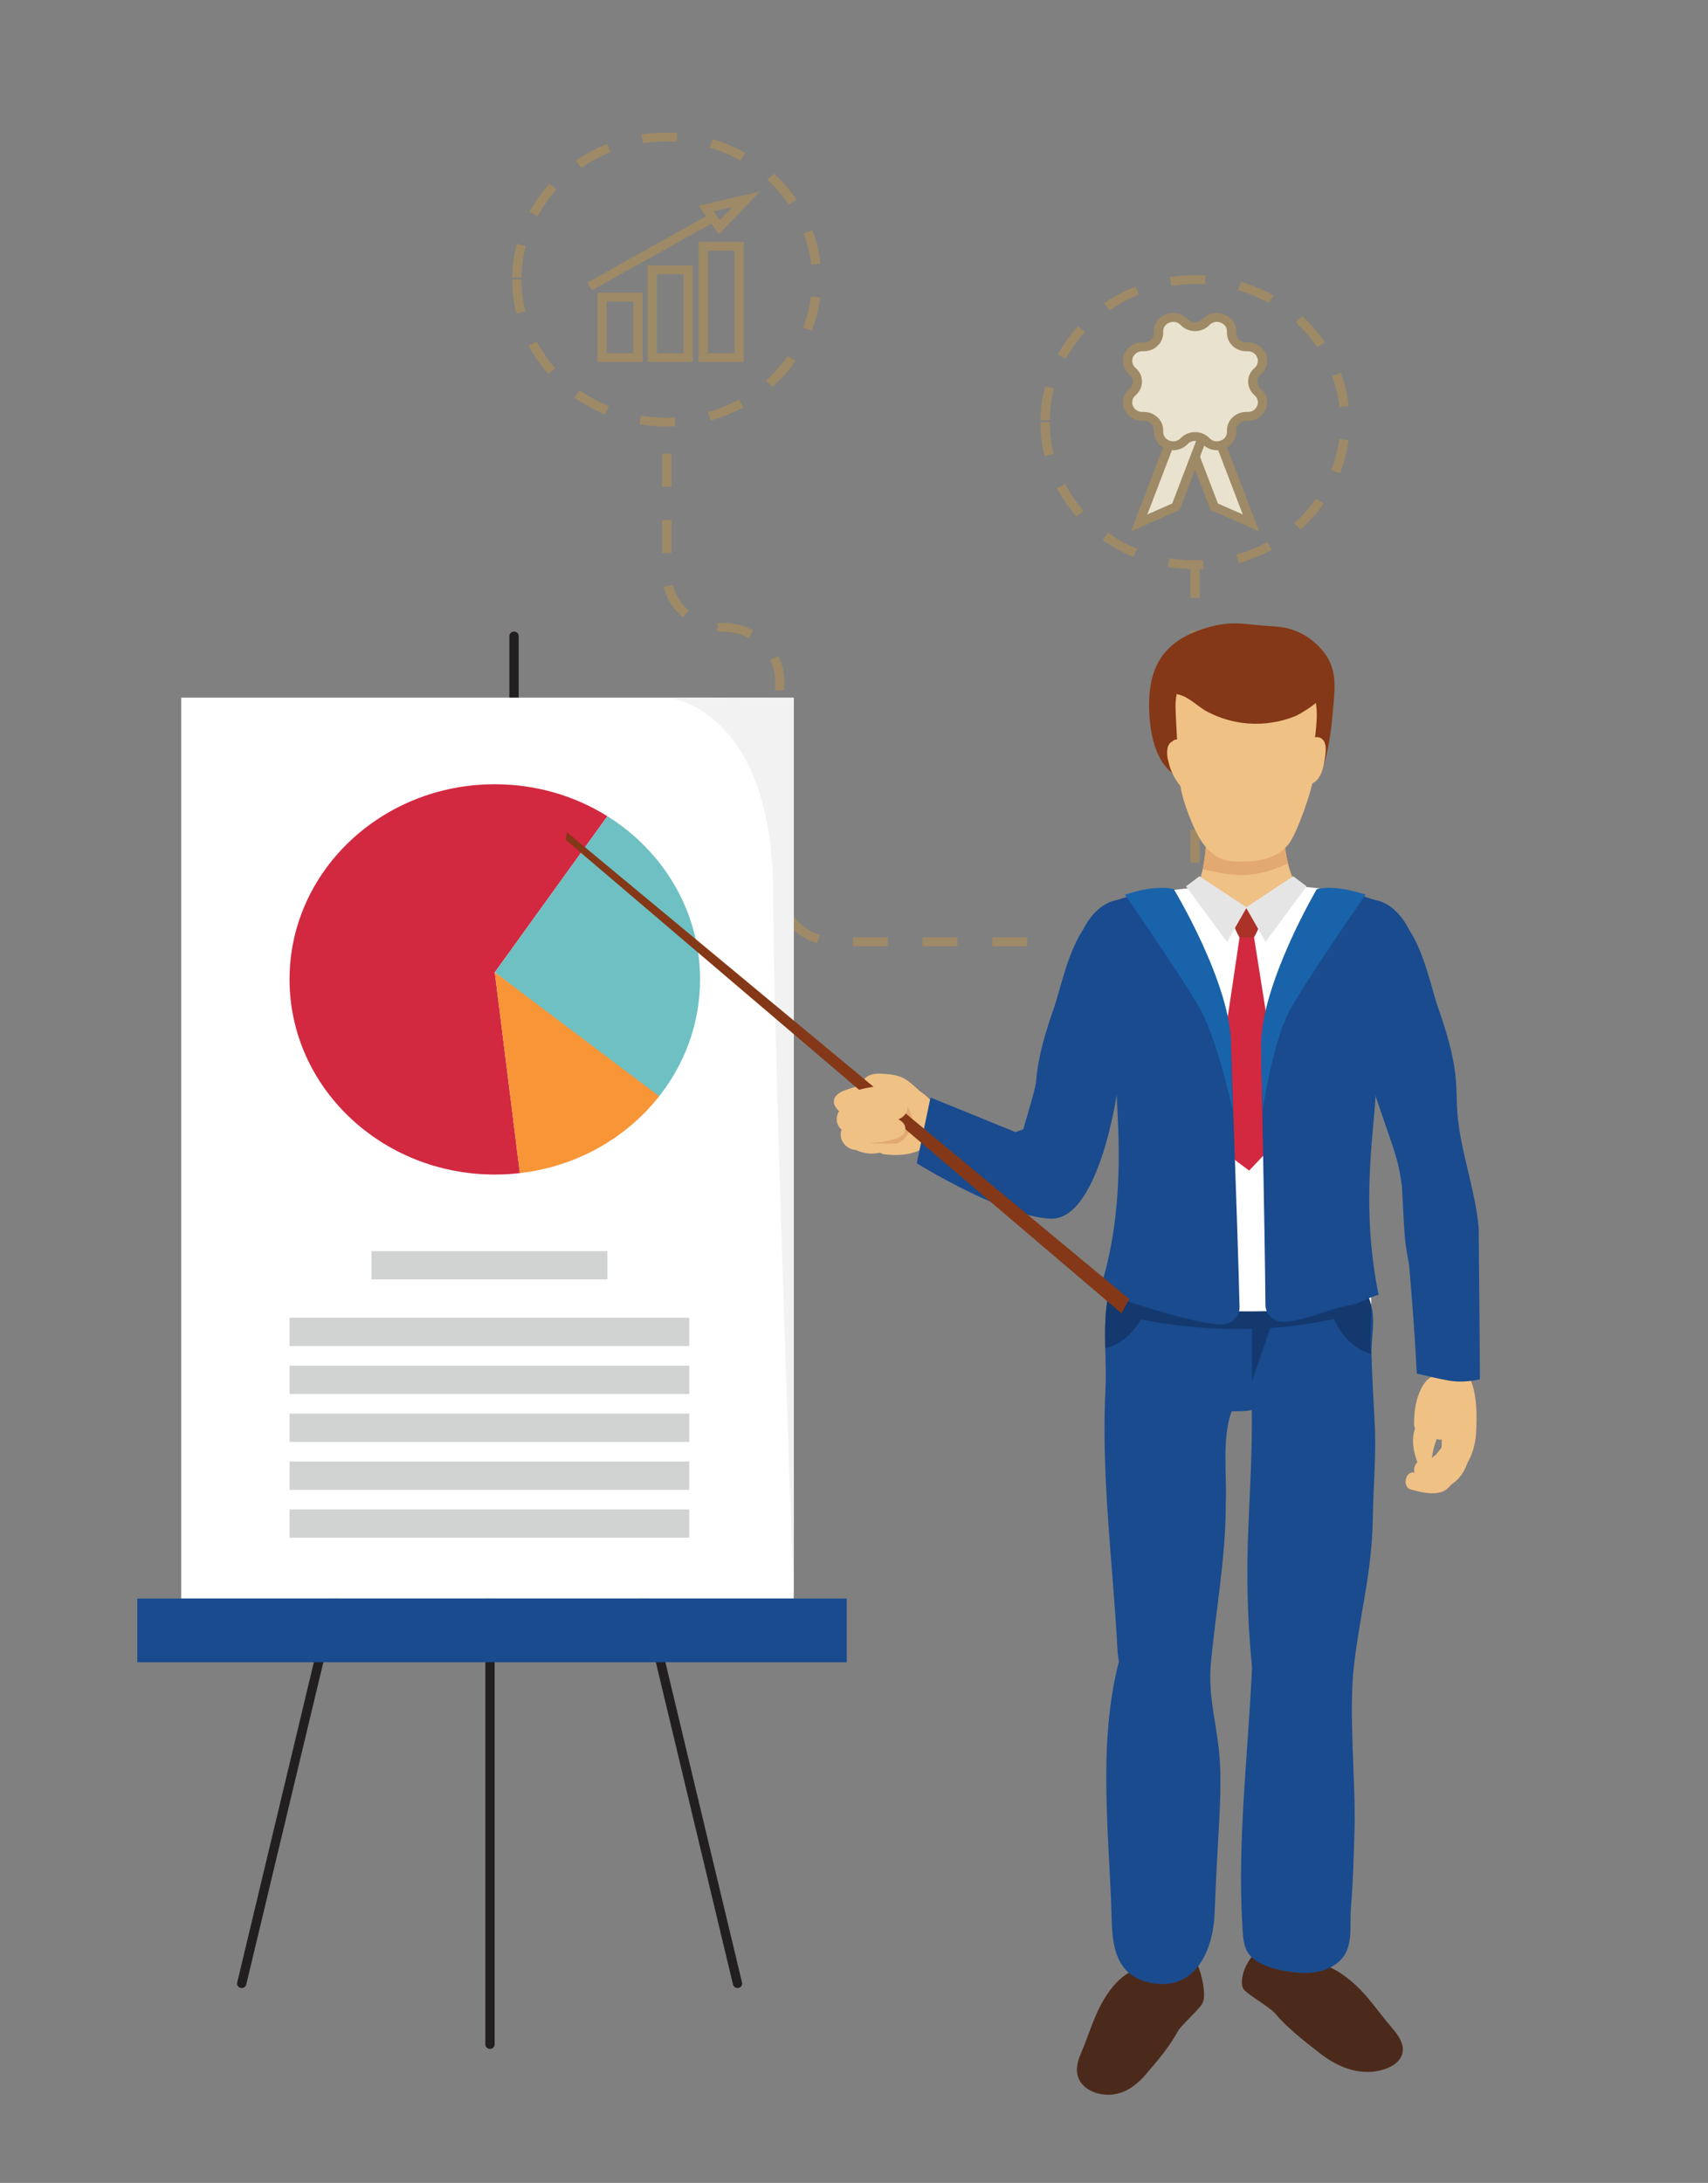 <?xml version="1.0" encoding="utf-8"?>
<!-- Generator: Adobe Illustrator 15.0.0, SVG Export Plug-In . SVG Version: 6.00 Build 0)  -->
<!DOCTYPE svg PUBLIC "-//W3C//DTD SVG 1.1//EN" "http://www.w3.org/Graphics/SVG/1.1/DTD/svg11.dtd">
<svg version="1.1" id="Capa_1" xmlns="http://www.w3.org/2000/svg" xmlns:xlink="http://www.w3.org/1999/xlink" x="0px" y="0px"
	 width="149.521px" height="191.02px" viewBox="14.522 0 149.521 191.02" enable-background="new 14.522 0 149.521 191.02"
	 xml:space="preserve">
<rect x="14.522" y="0" width="149.521" height="191.02" fill="#808080" stroke="none"/>
<path fill="#9E8A66" d="M119.14,49.801c-0.804,0-1.606-0.067-2.392-0.199l0.145-0.761c0.962,0.163,1.965,0.22,2.941,0.171
	l0.043,0.771C119.636,49.795,119.386,49.801,119.14,49.801z M122.97,49.279l-0.229-0.742c0.942-0.264,1.854-0.634,2.711-1.099
	l0.403,0.671C124.944,48.604,123.974,48.998,122.97,49.279z M113.747,48.739c-0.959-0.396-1.871-0.899-2.709-1.497l0.486-0.619
	c0.789,0.562,1.646,1.035,2.547,1.407L113.747,48.739z M128.377,46.338l-0.557-0.564c0.723-0.639,1.363-1.357,1.908-2.137
	l0.678,0.43C129.825,44.894,129.144,45.658,128.377,46.338z M108.76,45.193c-0.674-0.764-1.254-1.604-1.723-2.492l0.728-0.346
	c0.44,0.835,0.985,1.623,1.618,2.342L108.76,45.193z M131.831,41.414l-0.762-0.27c0.342-0.877,0.576-1.792,0.695-2.723l0.808,0.095
	C132.444,39.506,132.196,40.48,131.831,41.414z M105.965,39.9c-0.237-0.967-0.359-1.961-0.359-2.961h0.814
	c0,0.94,0.113,1.877,0.338,2.783L105.965,39.9z M106.42,36.776l-0.813-0.011c0.014-1,0.148-1.993,0.402-2.955l0.787,0.188
	C106.561,34.901,106.435,35.836,106.42,36.776z M131.784,35.62c-0.104-0.933-0.326-1.851-0.656-2.731l0.769-0.258
	c0.351,0.937,0.584,1.916,0.696,2.906L131.784,35.62z M107.842,31.379l-0.723-0.355c0.481-0.883,1.072-1.714,1.758-2.469
	l0.615,0.504C108.851,29.77,108.293,30.55,107.842,31.379z M129.823,30.377c-0.533-0.785-1.164-1.513-1.877-2.16l0.563-0.559
	c0.757,0.69,1.43,1.463,1.998,2.299L129.823,30.377z M111.659,27.16l-0.477-0.626c0.848-0.587,1.768-1.079,2.732-1.464l0.313,0.713
	C113.321,26.145,112.458,26.607,111.659,27.16z M125.599,26.522c-0.851-0.478-1.757-0.858-2.694-1.135l0.241-0.738
	c0.998,0.294,1.964,0.7,2.867,1.208L125.599,26.522z M117.062,25.011l-0.131-0.763c1.024-0.16,2.091-0.209,3.13-0.143l-0.055,0.771
	C119.028,24.815,118.026,24.859,117.062,25.011z"/>
<path fill="#9E8A66" d="M72.89,37.326c-0.802,0-1.606-0.068-2.39-0.2l0.142-0.761c0.964,0.162,1.966,0.221,2.944,0.17l0.043,0.771
	C73.385,37.318,73.137,37.326,72.89,37.326z M76.719,36.803l-0.229-0.74c0.944-0.265,1.855-0.635,2.712-1.101l0.403,0.671
	C78.694,36.129,77.724,36.522,76.719,36.803z M67.498,36.264c-0.959-0.396-1.871-0.9-2.711-1.497l0.487-0.619
	c0.788,0.562,1.646,1.035,2.547,1.407L67.498,36.264z M82.129,33.863l-0.557-0.565c0.721-0.64,1.362-1.358,1.908-2.136l0.676,0.429
	C83.577,32.418,82.895,33.183,82.129,33.863z M62.511,32.717c-0.674-0.764-1.254-1.602-1.724-2.49l0.729-0.348
	c0.44,0.836,0.985,1.623,1.619,2.342L62.511,32.717z M85.583,28.938l-0.763-0.269c0.343-0.876,0.575-1.792,0.694-2.723l0.808,0.095
	C86.194,27.03,85.945,28.005,85.583,28.938z M59.717,27.424c-0.238-0.965-0.359-1.96-0.359-2.961h0.813
	c0,0.941,0.114,1.877,0.339,2.783L59.717,27.424z M60.172,24.301l-0.813-0.011c0.014-0.999,0.148-1.993,0.401-2.954l0.789,0.186
	C60.311,22.426,60.184,23.36,60.172,24.301z M85.536,23.145c-0.107-0.932-0.328-1.852-0.656-2.73l0.766-0.26
	c0.352,0.938,0.586,1.915,0.699,2.907L85.536,23.145z M61.592,18.903l-0.721-0.356c0.481-0.883,1.072-1.713,1.756-2.467l0.617,0.504
	C62.6,17.294,62.045,18.074,61.592,18.903z M83.575,17.901c-0.535-0.785-1.167-1.513-1.878-2.161l0.563-0.557
	c0.756,0.689,1.429,1.462,1.997,2.297L83.575,17.901z M65.411,14.684l-0.479-0.625c0.848-0.586,1.767-1.079,2.731-1.463l0.314,0.713
	C67.072,13.669,66.209,14.131,65.411,14.684z M79.35,14.047c-0.849-0.477-1.756-0.857-2.695-1.135l0.24-0.738
	c1,0.295,1.965,0.699,2.868,1.208L79.35,14.047z M70.813,12.535l-0.133-0.764c1.025-0.16,2.092-0.207,3.132-0.141l-0.055,0.771
	C72.779,12.339,71.775,12.385,70.813,12.535z"/>
<path fill="#9E8A66" d="M104.437,82.806h-3.049v-0.772h3.049V82.806z M98.338,82.806h-3.051v-0.772h3.051V82.806z M92.239,82.806
	H89.19v-0.772h3.049V82.806z M86.04,82.547c-1.056-0.332-1.963-0.961-2.625-1.814l0.654-0.459c0.563,0.725,1.333,1.258,2.227,1.541
	L86.04,82.547z M82.377,77.807c-0.001-0.029-0.001-0.059-0.001-0.088v-2.816h0.813v2.816c0,0.024,0,0.051,0.001,0.074L82.377,77.807
	z M83.189,72.004h-0.813v-2.898h0.813V72.004z M83.189,66.208h-0.813V63.31h0.813V66.208z M83.189,60.411h-0.813v-0.815
	c0-0.647-0.147-1.27-0.437-1.848l0.733-0.333c0.343,0.685,0.517,1.418,0.517,2.181V60.411z M80.06,55.833
	c-0.675-0.362-1.443-0.552-2.223-0.552c-0.187,0-0.374-0.01-0.56-0.028l0.085-0.769c0.157,0.016,0.315,0.023,0.475,0.023
	c0.918,0,1.825,0.227,2.621,0.651L80.06,55.833z M74.303,54.016c-0.838-0.702-1.418-1.615-1.676-2.644l0.791-0.179
	c0.219,0.871,0.711,1.646,1.422,2.242L74.303,54.016z M73.297,48.395h-0.813v-2.898h0.813V48.395z M73.297,42.599h-0.813v-2.897
	h0.813V42.599z"/>
<path fill="#9E8A66" d="M119.547,87.091h-0.814v-2.897h0.814V87.091z M119.547,81.295h-0.814v-2.898h0.814V81.295z M119.547,75.498
	h-0.814v-2.897h0.814V75.498z M119.547,69.702h-0.814v-2.897h0.814V69.702z M119.547,63.905h-0.814v-2.898h0.814V63.905z
	 M119.547,58.109h-0.814v-2.898h0.814V58.109z M119.547,52.313h-0.814v-2.897h0.814V52.313z"/>
<g>
	<g>
		<g>
			<path fill="#FFFFFF" d="M59.52,61.049v-5.396V61.049z"/>
			<path fill="#231F20" d="M59.52,61.435c-0.225,0-0.407-0.173-0.407-0.386v-5.396c0-0.214,0.183-0.387,0.407-0.387
				s0.408,0.173,0.408,0.387v5.396C59.928,61.262,59.744,61.435,59.52,61.435z"/>
		</g>
		<g>
			<path fill="#FFFFFF" d="M57.418,133.775v45.129V133.775z"/>
			<path fill="#231F20" d="M57.418,179.291c-0.225,0-0.406-0.172-0.406-0.387v-45.129c0-0.215,0.182-0.387,0.406-0.387
				s0.407,0.172,0.407,0.387v45.129C57.825,179.119,57.643,179.291,57.418,179.291z"/>
		</g>
		<g>
			<path fill="#FFFFFF" d="M45.207,133.791l-9.525,39.787L45.207,133.791z"/>
			<path fill="#231F20" d="M35.682,173.966c-0.029,0-0.059-0.002-0.091-0.01c-0.219-0.047-0.355-0.256-0.306-0.463l9.525-39.791
				c0.049-0.207,0.268-0.338,0.486-0.289c0.219,0.045,0.355,0.252,0.306,0.461l-9.524,39.791
				C36.035,173.843,35.867,173.966,35.682,173.966z"/>
		</g>
		<g>
			<path fill="#FFFFFF" d="M69.561,133.791l9.524,39.787L69.561,133.791z"/>
			<path fill="#231F20" d="M79.085,173.966c-0.186,0-0.354-0.123-0.396-0.301l-9.525-39.791c-0.05-0.209,0.088-0.416,0.307-0.461
				c0.218-0.049,0.437,0.082,0.486,0.289l9.525,39.791c0.049,0.207-0.087,0.416-0.307,0.463
				C79.146,173.964,79.115,173.966,79.085,173.966z"/>
		</g>
		<rect x="30.388" y="61.049" fill="#FFFFFF" width="53.618" height="78.833"/>
		<rect x="26.542" y="139.882" fill="#194B8E" width="62.108" height="5.574"/>
		<g>
			<path fill="#D22940" d="M57.838,68.627c3.639,0,7.026,1.028,9.855,2.797l-9.855,13.661l2.196,17.569c0.46-0.053,0.46-0.053,0,0
				c-0.72,0.084-1.452,0.127-2.196,0.127c-9.923,0-17.969-7.646-17.969-17.078C39.869,76.272,47.915,68.627,57.838,68.627z"/>
		</g>
		<path fill="#6EC0C3" d="M75.807,85.703c0,3.911-1.385,7.515-3.714,10.394L57.838,85.085l9.855-13.661
			c1.027,0.643,1.984,1.382,2.85,2.205c2.254,2.145,3.914,4.854,4.718,7.889C75.619,82.857,75.807,84.26,75.807,85.703z"/>
		<path fill="#F79537" d="M72.227,95.93c-0.045,0.057-0.088,0.112-0.134,0.167c-2.86,3.546-7.154,5.991-12.059,6.558l-2.196-17.569
			L72.227,95.93z"/>
		<rect x="47.039" y="109.483" fill="#D1D3D3" width="20.654" height="2.473"/>
		<rect x="39.869" y="115.316" fill="#D1D3D3" width="34.992" height="2.475"/>
		<rect x="39.869" y="119.509" fill="#D1D3D3" width="34.992" height="2.476"/>
		<rect x="39.869" y="123.703" fill="#D1D3D3" width="34.992" height="2.475"/>
		<rect x="39.869" y="127.896" fill="#D1D3D3" width="34.992" height="2.475"/>
		<rect x="39.869" y="132.087" fill="#D1D3D3" width="34.992" height="2.474"/>
		<path fill="#F1F2F1" d="M84.006,61.08l-10.547,0.052c0.893,0.184,8.746,2.073,8.746,17.086c0,12.024,1.801,61.665,1.801,61.665
			V61.08z"/>
		<path fill="#C9C9C9" d="M78.568,61.134l0.33-0.002C78.693,61.088,78.568,61.134,78.568,61.134z"/>
	</g>
	<g>
		<path fill="#4C2A1B" d="M126.694,171.423c0.059-0.014,0.12-0.021,0.184-0.026c0.34-0.193,1.285-0.041,1.756,0.168
			c0.515,0.033,1.094,0.143,1.523,0.281c1.434,0.454,2.393,1.27,3.072,1.895c1.111,1.023,1.945,2.299,3.131,3.688
			c0.449,0.527,0.988,1.217,0.969,1.951c-0.024,0.926-0.896,1.551-2.018,1.807c-1.969,0.451-3.805-0.401-5.184-1.465
			c-1.531-1.182-3.021-2.367-4.008-3.565c-0.377-0.459-2.341-1.601-2.703-2.056C122.577,173.052,124.854,168.578,126.694,171.423z"
			/>
		<path fill="#4C2A1B" d="M116.79,171.865c-0.055-0.018-0.113-0.029-0.174-0.039c-0.337-0.273-1.213-0.047-1.629,0.256
			c-0.484,0.053-1.018,0.213-1.406,0.414c-1.283,0.66-2.016,1.787-2.511,2.627c-0.778,1.322-1.207,2.879-1.89,4.486
			c-0.248,0.586-0.523,1.33-0.307,2.067c0.265,0.892,1.121,1.418,2.069,1.58c1.615,0.277,2.892-0.594,3.817-1.655
			c1.068-1.226,2.146-2.504,2.863-3.832c0.283-0.525,1.863-1.908,2.162-2.461C120.499,173.992,118.356,167.511,116.79,171.865z"/>
		<path fill="#843817" d="M130.036,68.021c-0.047,0.018-0.094,0.039-0.143,0.065c-2.105,1.184-4.479,1.913-6.941,1.464
			c-1.379-0.251-2.686-0.787-4.016-1.066c-0.027-0.065-0.059-0.132-0.087-0.197c-2.823-0.274-3.577-3.418-3.707-5.709
			c-0.074-1.322-0.015-2.717,0.474-3.968c0.732-1.88,2.221-2.911,4.168-3.558c0.975-0.324,2.029-0.537,3.066-0.498
			c1.021,0.039,2.031,0.207,3.055,0.247c1.846,0.071,3.332,0.829,4.459,2.212c1.318,1.613,0.995,3.395,0.832,5.287
			C131.026,64.278,130.763,66.175,130.036,68.021z"/>
		<path fill="#F0C185" d="M119.045,78.612c0.011-0.082,0.019-0.163,0.027-0.245c0.309-0.753,0.57-1.518,0.738-2.303
			c0.02-0.076,0.033-0.152,0.048-0.229c0.168-0.885,0.252-1.774,0.272-2.668c0.18-0.094,0.476-0.033,0.49,0.201
			c0.008,0.129,0.008,0.254,0.002,0.382c0.434-0.197,0.992-0.177,1.442,0.022c0.468-0.062,0.968,0.074,1.313,0.386
			c0.19,0.013,0.379,0.052,0.553,0.121l0.027-0.001c0.258-0.302,0.621-0.471,1.006-0.516c0.467-0.48,1.367-0.591,1.992-0.291
			c0.01,0.291,0.037,0.582,0.084,0.877c0.063,0.396,0.137,0.806,0.238,1.213c0,0,0,0,0.001,0c0.216,0.875,0.548,1.745,1.101,2.488
			c0.049,0.204,0.084,0.412,0.102,0.623c0.002,0.012,0,0.023-0.002,0.035c0.484,0.467,0.641,1.211-0.018,1.783
			c-0.471,0.409-1.066,0.584-1.694,0.646c-0.229,0.426-0.707,0.684-1.244,0.743c-2.137,0.243-5.067,0.362-6.698-1.226
			C118.167,80.012,118.353,79.076,119.045,78.612z"/>
		<path fill="#E2A971" d="M119.812,76.064c1.038,0.215,2.386,0.578,3.813,0.498c1.64-0.092,2.826-0.641,3.655-1
			c-0.103-0.407-0.177-0.816-0.239-1.213c-0.047-0.295-0.074-0.586-0.084-0.877c-0.625-0.3-1.524-0.189-1.992,0.291
			c-0.385,0.045-0.748,0.214-1.006,0.516l-0.026,0.001c-0.173-0.069-0.361-0.108-0.554-0.121c-0.346-0.312-0.846-0.447-1.313-0.386
			c-0.451-0.199-1.01-0.22-1.443-0.022c0.006-0.128,0.006-0.253-0.002-0.382c-0.015-0.234-0.311-0.295-0.49-0.201
			c-0.021,0.894-0.104,1.783-0.271,2.668C119.845,75.912,119.831,75.988,119.812,76.064z"/>
		<path fill="#F0C185" d="M118.616,71.384c-0.371-0.95-0.68-1.972-0.795-2.82c-0.039-0.288-0.068-0.573-0.084-0.856
			c-0.072-1.355-0.33-5.4-0.305-6.109c0.053-1.455,0.595-2.307,1.408-2.77c0.883-0.504,2.086-0.544,3.328-0.4
			c1.777,0.206,3.707-0.475,5.41,0.254c1.809,0.773,2.279,2.451,2.211,4.197c-0.035,0.855-0.144,1.729-0.291,2.574
			c-0.164,0.924,0.035,1.83-0.029,2.75c-0.053,0.734-1.354,4.713-2.199,5.738c-1.132,1.371-3.008,1.492-4.712,1.445
			c-1.546-0.043-2.591-1.164-3.226-2.397C119.09,72.515,118.842,71.963,118.616,71.384z"/>
		<path fill="#F0C185" d="M128.692,68.03c-0.041-0.046-0.068-0.106-0.076-0.181c-0.006-0.061-0.008-0.12-0.011-0.179
			c-0.062-0.087-0.089-0.199-0.044-0.321c0.02-0.049,0.036-0.098,0.055-0.148c0.039-0.463,0.17-0.918,0.403-1.328
			c-0.233-0.014-0.452-0.223-0.3-0.465c0.262-0.42,0.767-1.135,1.386-0.838c0.592,0.281,0.489,1.143,0.421,1.643
			c-0.128,0.948-0.398,2.555-1.744,2.414C128.43,68.59,128.45,68.18,128.692,68.03z"/>
		<path fill="#F0C185" d="M117.131,64.896c0.103-0.106,0.225-0.179,0.369-0.188c0.418-0.027,0.652,0.443,0.785,0.85
			c0.078,0.24-0.043,0.419-0.201,0.474c0.15,0.562,0.24,1.167,0.316,1.427c0.064,0.211-0.048,0.399-0.191,0.475
			c-0.015,0.021-0.031,0.038-0.049,0.055c0.076,0.126,0.155,0.251,0.236,0.371c0.23,0.346-0.21,0.802-0.475,0.494
			c-0.476-0.549-0.939-1.349-1.102-2.176c-0.014-0.047-0.027-0.093-0.041-0.139C116.649,66.03,116.61,65.111,117.131,64.896z"/>
		<path fill="#FFFFFF" d="M113.268,92.005c-0.001-0.045-0.003-0.088-0.01-0.13c1.048-1.902,0.316-3.63,0.308-5.951
			c-0.008-1.918-0.293-3.942-0.979-5.742c-0.6-1.578,3.604-2.248,6.654-2.521c0.196,0.512,0.473,0.992,0.846,1.424
			c1.16,0.02,2.322,0.225,3.479,0.283c1.115,0.057,2.847,0.156,3.613-0.813c0.229-0.291,0.565-0.375,0.87-0.324
			c0.158-0.205,0.306-0.417,0.439-0.637c3.557,0.256,7.168,0.945,6.958,2.718c-0.062,0.503-0.604,1.196-0.79,1.688
			c-0.305,0.812-0.547,1.641-0.689,2.493c-0.227,1.347-0.407,2.669-0.182,4.021c0.301,1.805,0.539,3.585,1.275,5.269
			c-0.041,0.113-0.068,0.231-0.084,0.353c-0.523,3.848-1.051,7.713-0.885,11.602c0.121,2.774,0.451,5.564,0.475,8.347
			c-0.164,0.082-0.344,0.162-0.546,0.242c-0.108,0.043-0.218,0.086-0.325,0.127c-4.871,1.871-10.169,2.616-15.369,2.164
			c-1.936-0.168-3.967-0.556-5.459-1.775c-0.084-0.069-0.168-0.143-0.25-0.219c-0.115-0.106-0.221-0.213-0.316-0.317
			C113.417,106.935,113.397,99.436,113.268,92.005z"/>
		<path fill="#194B8E" d="M111.875,137.598c-0.422-5.326-0.842-10.619-0.578-16.011c0.056-1.153,0.011-2.371-0.018-3.601
			c-0.031-1.5-0.031-3.016,0.221-4.438c0.933,0.185,1.873,0.289,2.813,0.427c0.909,0.135,1.808,0.327,2.715,0.475
			c1.931,0.307,3.882,0.523,5.837,0.623c3.866,0.191,7.821-0.059,11.557-1.078c0.016-0.004,0.027-0.01,0.041-0.016
			c0.037,0.09,0.07,0.184,0.097,0.285c0.38,1.383-0.015,2.827,0.022,4.227c0.057,1.982,0.17,3.961,0.278,5.939
			c0.158,2.801-0.116,5.604-0.161,8.409c-0.076,4.767-1.076,8.082-1.638,12.813c-0.508,4.291,0.158,10.162,0.034,14.523
			c-0.067,2.281-0.118,4.529-0.313,6.795c-0.146,1.732,0.354,3.736-1.348,4.922c-0.984,0.687-2.285,0.857-3.498,0.713
			c-1.51-0.178-3.865-0.614-4.393-2.192c-0.203-0.604-0.226-1.274-0.262-1.904c-0.447-7.465,0.508-15.125,0.846-22.59
			c-0.959-9.849,0.084-14.646-0.022-22.571c0,0.155-1.595,0.151-1.765,0.155c-0.864,2.32-0.407,5.586-0.51,8.043
			c0,4.785-0.869,9.304-1.306,14.017c-0.146,1.569,0.027,3.112,0.281,4.664c0.246,1.516,0.491,3.024,0.539,4.563
			c0.045,1.541-0.011,3.084-0.095,4.625c-0.146,2.658-0.301,5.311-0.395,7.971c-0.109,3.125-1.617,7.072-5.834,6.074
			c-2.725-0.646-3.111-3.055-3.174-5.35c-0.196-7.426-1.27-15.441,0.634-22.73c-0.126-0.537-0.132-1.074-0.167-1.658
			C112.196,141.669,112.034,139.63,111.875,137.598z"/>
		<path fill="#14396F" d="M129.211,112.701c0.902,1.176,2.039,2.586,2.039,2.586s0.888,2.543,3.332,3.203
			c-0.151-0.039-0.051-2.799-0.031-3.084c0.062-0.91,0.101-1.914-0.823-2.463c-0.711-0.437-1.797-0.433-3.386-0.312
			C129.963,112.662,129.588,112.682,129.211,112.701z"/>
		<path fill="#14396F" d="M111.28,117.988c2.527-0.617,3.438-3.234,3.438-3.234s0.423-0.523,0.957-1.201
			c-0.291-0.025-0.577-0.072-0.857-0.146c0.003-0.041,0.008-0.082,0.014-0.125c0.043-0.556-0.52-1.027-1.004-1.013
			c-0.004,0-0.008,0-0.01,0c0-0.08-0.012-0.16-0.037-0.231c-0.643,0.024-1.146,0.133-1.539,0.375
			c-0.27,0.162-0.482,0.389-0.652,0.69C111.247,114.656,111.245,116.33,111.28,117.988z"/>
		<polygon fill="#14396F" points="125.708,116.255 124.131,120.841 124.131,115.132 		"/>
		<path fill="#AA3229" d="M123.661,79.41l1.258,1.278c0,0-0.739,1.998-1.258,1.998c-0.52,0-1.228-1.953-1.228-1.953L123.661,79.41z"
			/>
		<path fill="#14396F" d="M132.596,115.066c0,0-7.995,2.639-19.124,0.207c1.547-0.904,1.547-0.904,1.547-0.904s8.336,0.867,16.879,0
			C132.105,114.936,132.596,115.066,132.596,115.066z"/>
		<path fill="#D22940" d="M124.303,82.025l1.126,7.095v11.675l-1.552,1.638c0,0-1.903-1.376-1.903-1.509c0-0.132,0-11.76,0-11.76
			l1.062-7.141L124.303,82.025z"/>
		<path fill="#194B8E" d="M124.918,91.473c0,0.786,0.318,15.477,0.383,22.724c0.009,0.863,0.785,1.539,1.693,1.473
			c2.018-0.154,3.832-1.156,5.832-1.473c0.586-0.094,1.797-0.785,2.381-0.885c-1.561-7.641-0.444-13.994-0.278-17.229
			c0.075-1.486,0.133-2.302,0.133-2.302l1.246-14.371c0,0-1.849-1.164-5.729-1.607C130.579,77.803,124.918,90.407,124.918,91.473z"
			/>
		<path fill="#F0C185" d="M88.196,98.854c-0.479-0.418-0.554-1.052-0.22-1.629c-0.397-0.355-0.668-0.83-0.263-1.326
			c0.435-0.529,1.315-0.61,1.906-0.885c0.149-0.071,0.287-0.07,0.402-0.027c0.563-0.188,1.166-0.285,1.842-0.255
			c0.434,0.021,0.887,0.054,1.346,0.109c0.942,0.116,1.832,0.521,2.51,1.172c0.43,0.413,0.889,0.789,1.379,1.128
			c-0.051,0.379-0.264,0.744-0.573,1c0.026,0.127,0.013,0.27-0.06,0.423c-0.203,0.434-0.109,0.903-0.416,1.325
			c-0.25,0.342-0.596,0.578-0.982,0.754c-0.996,0.455-2.059,0.494-3.132,0.367c-0.156-0.018-0.276-0.074-0.375-0.15
			c-0.756,0.193-1.463,0.062-2.138-0.23c-0.096-0.01-0.19-0.025-0.284-0.053C88.329,100.332,87.938,99.516,88.196,98.854z"/>
		<path fill="#194B8E" d="M113.868,88.604c-0.051-0.014-0.098-0.03-0.146-0.051c-0.134,0.141-0.288,0.383-0.464,0.814
			c0.018,0.477-0.039,0.959-0.143,1.436c0.305,0.157,0.518,0.471,0.411,0.881c-0.616,2.439-1.463,4.816-2.28,7.201
			c-0.384,1.113-0.791,2.228-1.033,3.379c-0.114,0.542-0.758,1.089-0.825,1.637c-0.013,0.22-0.024,0.438-0.035,0.658
			c-0.239-0.094-0.485-0.182-0.737-0.259c-1.554-0.777-2.669-1.133-4.465-1.067c-0.053,0-0.105,0-0.158,0.001
			c0.457-1.956-0.301-1.231-0.148-3.194c0.07-0.928,1.313-4.521,1.384-5.447c0.176-2.214,0.851-4.373,1.579-6.453
			c0.518-1.479,1.145-4.676,2.509-6.762c0.748-1.463,1.958-2.76,3.823-2.686c0.709,0.029,0.954,0.728,0.73,1.192
			c0.519,0.44,0.754,1.142,0.92,1.827c0.457,1.893,1.549,4.024,0.81,5.978C115.342,88.367,114.638,88.811,113.868,88.604z"/>
		<path fill="#194B8E" d="M110.899,112.563c0.615,0.399,2.061,1.239,2.88,1.496c2.472,0.774,5.8,1.795,7.653,1.834
			c0.893,0.02,1.619-0.675,1.602-1.521c-0.172-7.187-0.732-21.716-0.732-22.5c0-1.066-5.674-14.07-5.674-14.07
			c-3.883,0.443-5.729,1.607-5.729,1.607l1.246,14.371c0,0,0.068,0.721,0.131,2.039C112.418,98.875,113.004,105.85,110.899,112.563z
			"/>
		<path fill="#1963AA" d="M129.797,77.803c0,0-4.879,8.277-4.879,13.67c0,1.596,0.141,5.697,0.141,5.697s0.82-5.743,2.3-8.627
			c1.127-2.197,6.709-10.25,6.709-10.25S131.543,77.375,129.797,77.803z"/>
		<path fill="#1963AA" d="M117.276,77.803c0,0,5.018,8.277,5.018,13.67c0,1.596,0.141,5.697,0.141,5.697s-1.24-5.743-2.719-8.627
			c-1.129-2.197-6.711-10.25-6.711-10.25S115.528,77.375,117.276,77.803z"/>
		<polygon fill="#E5E5E5" points="127.73,76.679 123.592,79.41 125.312,82.42 128.903,77.561 		"/>
		<polygon fill="#E5E5E5" points="119.522,76.679 123.661,79.41 121.938,82.42 118.349,77.561 		"/>
		<path fill="#F0C185" d="M138.02,130.337c1.025,0.281,2.65,0.722,3.436-0.305c0.051-0.043,0.099-0.089,0.146-0.144
			c0.005-0.006,0.01-0.012,0.016-0.018c0.646-0.42,1.088-1.051,1.35-1.822c0.412-0.729,0.693-1.541,0.763-2.545
			c0.106-1.578,0.103-3.473-0.528-4.895c-0.447-1.006-1.369-0.906-1.91-0.308c-0.107-0.045-0.233-0.051-0.373,0.003
			c-0.398,0.147-0.795-0.011-1.191,0.245c-0.324,0.207-0.564,0.527-0.76,0.898c-0.502,0.95-0.651,2.028-0.66,3.139
			c-0.001,0.16,0.035,0.293,0.09,0.399c-0.338,1.009-0.156,2.007,0.205,2.974c-0.227,0.201-0.352,0.58-0.256,0.904
			C137.562,128.667,137.233,130.121,138.02,130.337z M139.862,127.605c0.053-0.306,0.105-0.605,0.178-0.9
			c0.06-0.244,0.135-0.455,0.221-0.682c0.029-0.078,0.029-0.117,0.025-0.133c0.006,0.012,0.021,0.03,0.068,0.051
			c0.145,0.065,0.273,0.065,0.384,0.021c0,0.019,0.001,0.039,0.001,0.058c0.002,0.149-0.037,0.721-0.017,0.596
			c-0.003,0.021-0.009,0.041-0.013,0.061c-0.158,0.232-0.34,0.445-0.527,0.656C140.057,127.408,139.952,127.5,139.862,127.605z"/>
		<path fill="#194B8E" d="M134.555,78.705c1.592,0.146,2.654,1.34,3.335,2.672c1.364,2.086,1.991,5.283,2.511,6.762
			c0.729,2.08,1.403,4.239,1.579,6.453c0.069,0.927,0.051,1.857,0.123,2.784c0.257,3.335,1.53,6.596,1.864,9.997
			c0.033,4.443,0.092,8.884,0.109,13.33c-0.908,0.189-1.818,0.264-2.748,0.105c-0.936-0.162-1.853-0.408-2.777-0.607
			c-0.159-3.199-0.405-6.385-0.68-9.574c-0.174-0.848-0.313-1.696-0.381-2.548c-0.109-1.392-0.152-2.786-0.234-4.179
			c-0.066-0.548-0.149-1.095-0.264-1.637c-0.244-1.151-0.652-2.266-1.033-3.379c-0.627-1.824-1.268-3.643-1.813-5.489
			C134.194,88.496,134.424,83.602,134.555,78.705z"/>
		<path fill="#843817" d="M117.122,58.59c0.063-0.004,0.129-0.002,0.193-0.002c-0.148-0.311-0.09-0.646,0.092-0.906
			c0.002-0.031,0.002-0.061,0.002-0.09c0.098-1.299,2.146-1.365,2.24-0.176c0.078-0.021,0.163-0.033,0.255-0.033
			c1.511-0.016,2.968,0.306,4.462,0.459c1.184,0.119,2.396,0.205,3.549,0.508c0.508-0.276,1.248-0.172,1.418,0.524
			c0.051,0.209,0.069,0.406,0.066,0.595c0.135,0.121,0.24,0.285,0.297,0.502c0.035,0.135,0.057,0.261,0.072,0.386
			c0.104,0.104,0.205,0.212,0.305,0.321c0.014,0.014,0.025,0.027,0.038,0.043c0.458,0.499-1.878,1.814-2.149,1.925
			c-1.305,0.536-2.748,0.771-4.166,0.665c-1.258-0.093-2.491-0.453-3.594-1.037c-0.99-0.525-1.854-1.617-3.08-1.553
			C115.681,60.794,115.685,58.664,117.122,58.59z"/>
		<path fill="#194B8E" d="M112.276,95.82c0,0-1.607,11.023-5.811,10.824c-4.201-0.2-11.688-4.848-11.688-4.848l1.202-5.756
			l7.444,3.028L112.276,95.82z"/>
		<path fill="#E2A971" d="M94.364,98.157c0.021-0.19-0.001-0.382-0.063-0.563c-0.172-0.507-0.577-1.437-1.137-1.056
			c-0.75,0.514-2.569,3.513-2.569,3.513l2.389,0.032c0.585-0.104,1.284-1.063,1.349-1.64L94.364,98.157z"/>
		<path fill="#F0C185" d="M91.588,93.951c0.601,0.025,1.248,0.077,1.81,0.298c0.59,0.231,1.033,0.69,1.498,1.095
			c0.556,0.479-0.153,1.365-0.71,0.885c-0.643-0.557-1.088-0.988-1.969-1.094c-0.297-0.037-0.618-0.09-0.918-0.068
			c-0.063,0.004-0.141,0.002-0.209,0.014c0,0.008,0.002,0.016,0.002,0.025c0.041,0.119,0.092,0.233,0.152,0.344
			c0.321,0.653-0.752,1.066-1.07,0.415C89.577,94.652,90.303,93.896,91.588,93.951z"/>
		<polygon fill="#843817" points="64.165,72.838 64.032,73.481 112.693,114.921 113.379,113.68 		"/>
		<path fill="#F0C185" d="M88.245,95.74c0.93-0.195,1.926-0.557,2.871-0.649c0.525-0.053,1.227,0.157,1.324,0.748
			c0.02,0.114,0.014,0.218-0.014,0.313c0.517-0.055,1.146-0.043,1.416,0.439c0.322,0.572-0.129,1.158-0.676,1.358
			c0.295,0.149,0.539,0.37,0.599,0.678c0.265,1.351-2.925,1.339-3.654,1.485c-0.728,0.146-0.971-0.953-0.243-1.099
			c0.072-0.015,0.146-0.026,0.219-0.04c-0.244-0.016-0.483-0.061-0.728-0.143c-0.545-0.183-0.5-0.954,0.058-1.084
			c0.119-0.026,0.239-0.052,0.359-0.075c-0.299-0.019-0.596-0.084-0.888-0.22c-0.269-0.125-0.4-0.381-0.378-0.618
			c-0.008,0.003-0.016,0.004-0.022,0.005C87.764,96.992,87.52,95.895,88.245,95.74z"/>
	</g>
	<g>
		<path fill="#9E8A66" d="M70.783,31.682h-3.96v-6.065h3.96V31.682z M67.636,30.909h2.335v-4.521h-2.335V30.909z"/>
		<path fill="#9E8A66" d="M75.178,31.682h-3.961v-8.448h3.961V31.682z M72.031,30.909h2.334v-6.903h-2.334V30.909z"/>
		<path fill="#9E8A66" d="M79.64,31.682h-3.962V21.166h3.962V31.682z M76.491,30.909h2.335v-8.97h-2.335V30.909z"/>
		<polygon fill="#9E8A66" points="66.352,25.393 65.941,24.727 76.708,18.725 77.119,19.393 		"/>
		<path fill="#9E8A66" d="M77.444,20.512l-1.757-2.506l5.35-1.243L77.444,20.512z M77.008,18.494l0.535,0.766l1.1-1.146
			L77.008,18.494z"/>
	</g>
</g>
<g>
	<g>
		<polygon fill="#E9E2CE" points="119.87,34.891 124.032,45.756 120.815,44.342 117.508,35.708 		"/>
		<path fill="#9E8A66" d="M124.749,46.498l-4.258-1.873l-3.504-9.148l3.127-1.081L124.749,46.498z M121.14,44.059l2.176,0.957
			l-3.688-9.629l-1.598,0.553L121.14,44.059z"/>
	</g>
	<g>
		<polygon fill="#E9E2CE" points="118.407,34.891 114.247,45.756 117.463,44.342 120.771,35.708 		"/>
		<path fill="#9E8A66" d="M113.532,46.498l4.633-12.103l3.127,1.081l-3.504,9.148L113.532,46.498z M118.651,35.387l-3.688,9.629
			l2.176-0.957l3.109-8.119L118.651,35.387z"/>
	</g>
	<g>
		<path fill="#E9E2CE" d="M118.185,28.185L118.185,28.185c-0.813-0.856-2.308-0.269-2.244,0.883l0,0
			c0.039,0.725-0.59,1.321-1.353,1.284l0,0c-1.211-0.059-1.83,1.359-0.93,2.133l0,0c0.566,0.486,0.566,1.332,0,1.816l0,0
			c-0.9,0.773-0.281,2.191,0.93,2.133l0,0c0.763-0.037,1.392,0.561,1.353,1.285l0,0c-0.063,1.15,1.431,1.738,2.244,0.884l0,0
			c0.511-0.539,1.399-0.539,1.911,0l0,0c0.813,0.854,2.304,0.267,2.242-0.884l0,0c-0.039-0.725,0.591-1.322,1.354-1.285l0,0
			c1.209,0.059,1.828-1.359,0.929-2.133l0,0c-0.566-0.484-0.566-1.33,0-1.816l0,0c0.899-0.773,0.28-2.191-0.929-2.133l0,0
			c-0.764,0.037-1.394-0.56-1.354-1.284l0,0c0.062-1.151-1.43-1.739-2.242-0.883l0,0C119.584,28.723,118.695,28.723,118.185,28.185z
			"/>
		<path fill="#9E8A66" d="M121.043,39.396c-0.467,0-0.918-0.188-1.25-0.536c-0.168-0.178-0.399-0.276-0.653-0.276
			c-0.253,0-0.485,0.099-0.654,0.276c-0.487,0.513-1.235,0.673-1.905,0.409c-0.674-0.264-1.084-0.88-1.045-1.57
			c0.014-0.24-0.078-0.467-0.259-0.636c-0.178-0.17-0.414-0.257-0.668-0.244c-0.723,0.034-1.374-0.354-1.651-0.993
			c-0.279-0.637-0.109-1.349,0.43-1.812c0.188-0.16,0.291-0.382,0.291-0.622c0-0.239-0.104-0.461-0.291-0.621
			c-0.539-0.464-0.709-1.174-0.43-1.813c0.277-0.639,0.926-1.025,1.651-0.992c0.253,0.01,0.49-0.075,0.668-0.244
			c0.181-0.171,0.271-0.396,0.259-0.637c-0.039-0.689,0.371-1.306,1.045-1.569c0.67-0.265,1.418-0.104,1.905,0.408l0,0
			c0.169,0.179,0.401,0.276,0.654,0.276c0.254,0,0.485-0.098,0.653-0.276c0.487-0.513,1.235-0.673,1.906-0.408
			c0.672,0.264,1.081,0.88,1.045,1.569c-0.014,0.24,0.078,0.466,0.258,0.637c0.179,0.169,0.416,0.256,0.668,0.244
			c0.728-0.035,1.373,0.354,1.651,0.992c0.279,0.639,0.109,1.349-0.429,1.813c-0.188,0.16-0.291,0.382-0.291,0.621
			c0,0.24,0.104,0.462,0.291,0.622c0.538,0.463,0.708,1.175,0.429,1.812c-0.278,0.639-0.925,1.027-1.651,0.993
			c-0.252-0.013-0.489,0.074-0.668,0.244c-0.18,0.169-0.271,0.396-0.258,0.636c0.036,0.69-0.373,1.307-1.045,1.57
			C121.486,39.354,121.264,39.396,121.043,39.396z M119.14,37.812c0.479,0,0.938,0.194,1.258,0.531
			c0.308,0.323,0.715,0.323,0.992,0.213c0.278-0.108,0.565-0.382,0.543-0.817c-0.024-0.455,0.155-0.898,0.493-1.221
			c0.34-0.322,0.809-0.492,1.285-0.47c0.459,0.024,0.744-0.251,0.859-0.517c0.116-0.264,0.117-0.65-0.223-0.943
			c-0.355-0.305-0.561-0.74-0.561-1.195s0.205-0.891,0.561-1.195c0.34-0.292,0.339-0.68,0.223-0.943
			c-0.115-0.264-0.396-0.538-0.859-0.516c-0.477,0.021-0.945-0.148-1.285-0.471c-0.338-0.32-0.518-0.767-0.493-1.221
			c0.022-0.436-0.265-0.707-0.543-0.816c-0.277-0.109-0.685-0.111-0.992,0.213c-0.319,0.338-0.778,0.531-1.258,0.531
			s-0.937-0.193-1.259-0.531c-0.307-0.324-0.715-0.322-0.991-0.213c-0.278,0.109-0.567,0.381-0.543,0.816
			c0.022,0.454-0.156,0.9-0.494,1.221c-0.339,0.322-0.808,0.492-1.286,0.471c-0.456-0.022-0.742,0.252-0.859,0.516
			c-0.113,0.264-0.115,0.651,0.226,0.943c0.354,0.305,0.56,0.74,0.56,1.195s-0.205,0.891-0.56,1.195
			c-0.341,0.293-0.339,0.68-0.226,0.943c0.115,0.266,0.397,0.539,0.859,0.517c0.48-0.021,0.947,0.147,1.286,0.47
			c0.338,0.322,0.519,0.766,0.494,1.221c-0.024,0.436,0.265,0.709,0.543,0.817c0.276,0.108,0.685,0.11,0.991-0.213
			C118.204,38.006,118.661,37.812,119.14,37.812z"/>
	</g>
</g>
</svg>
